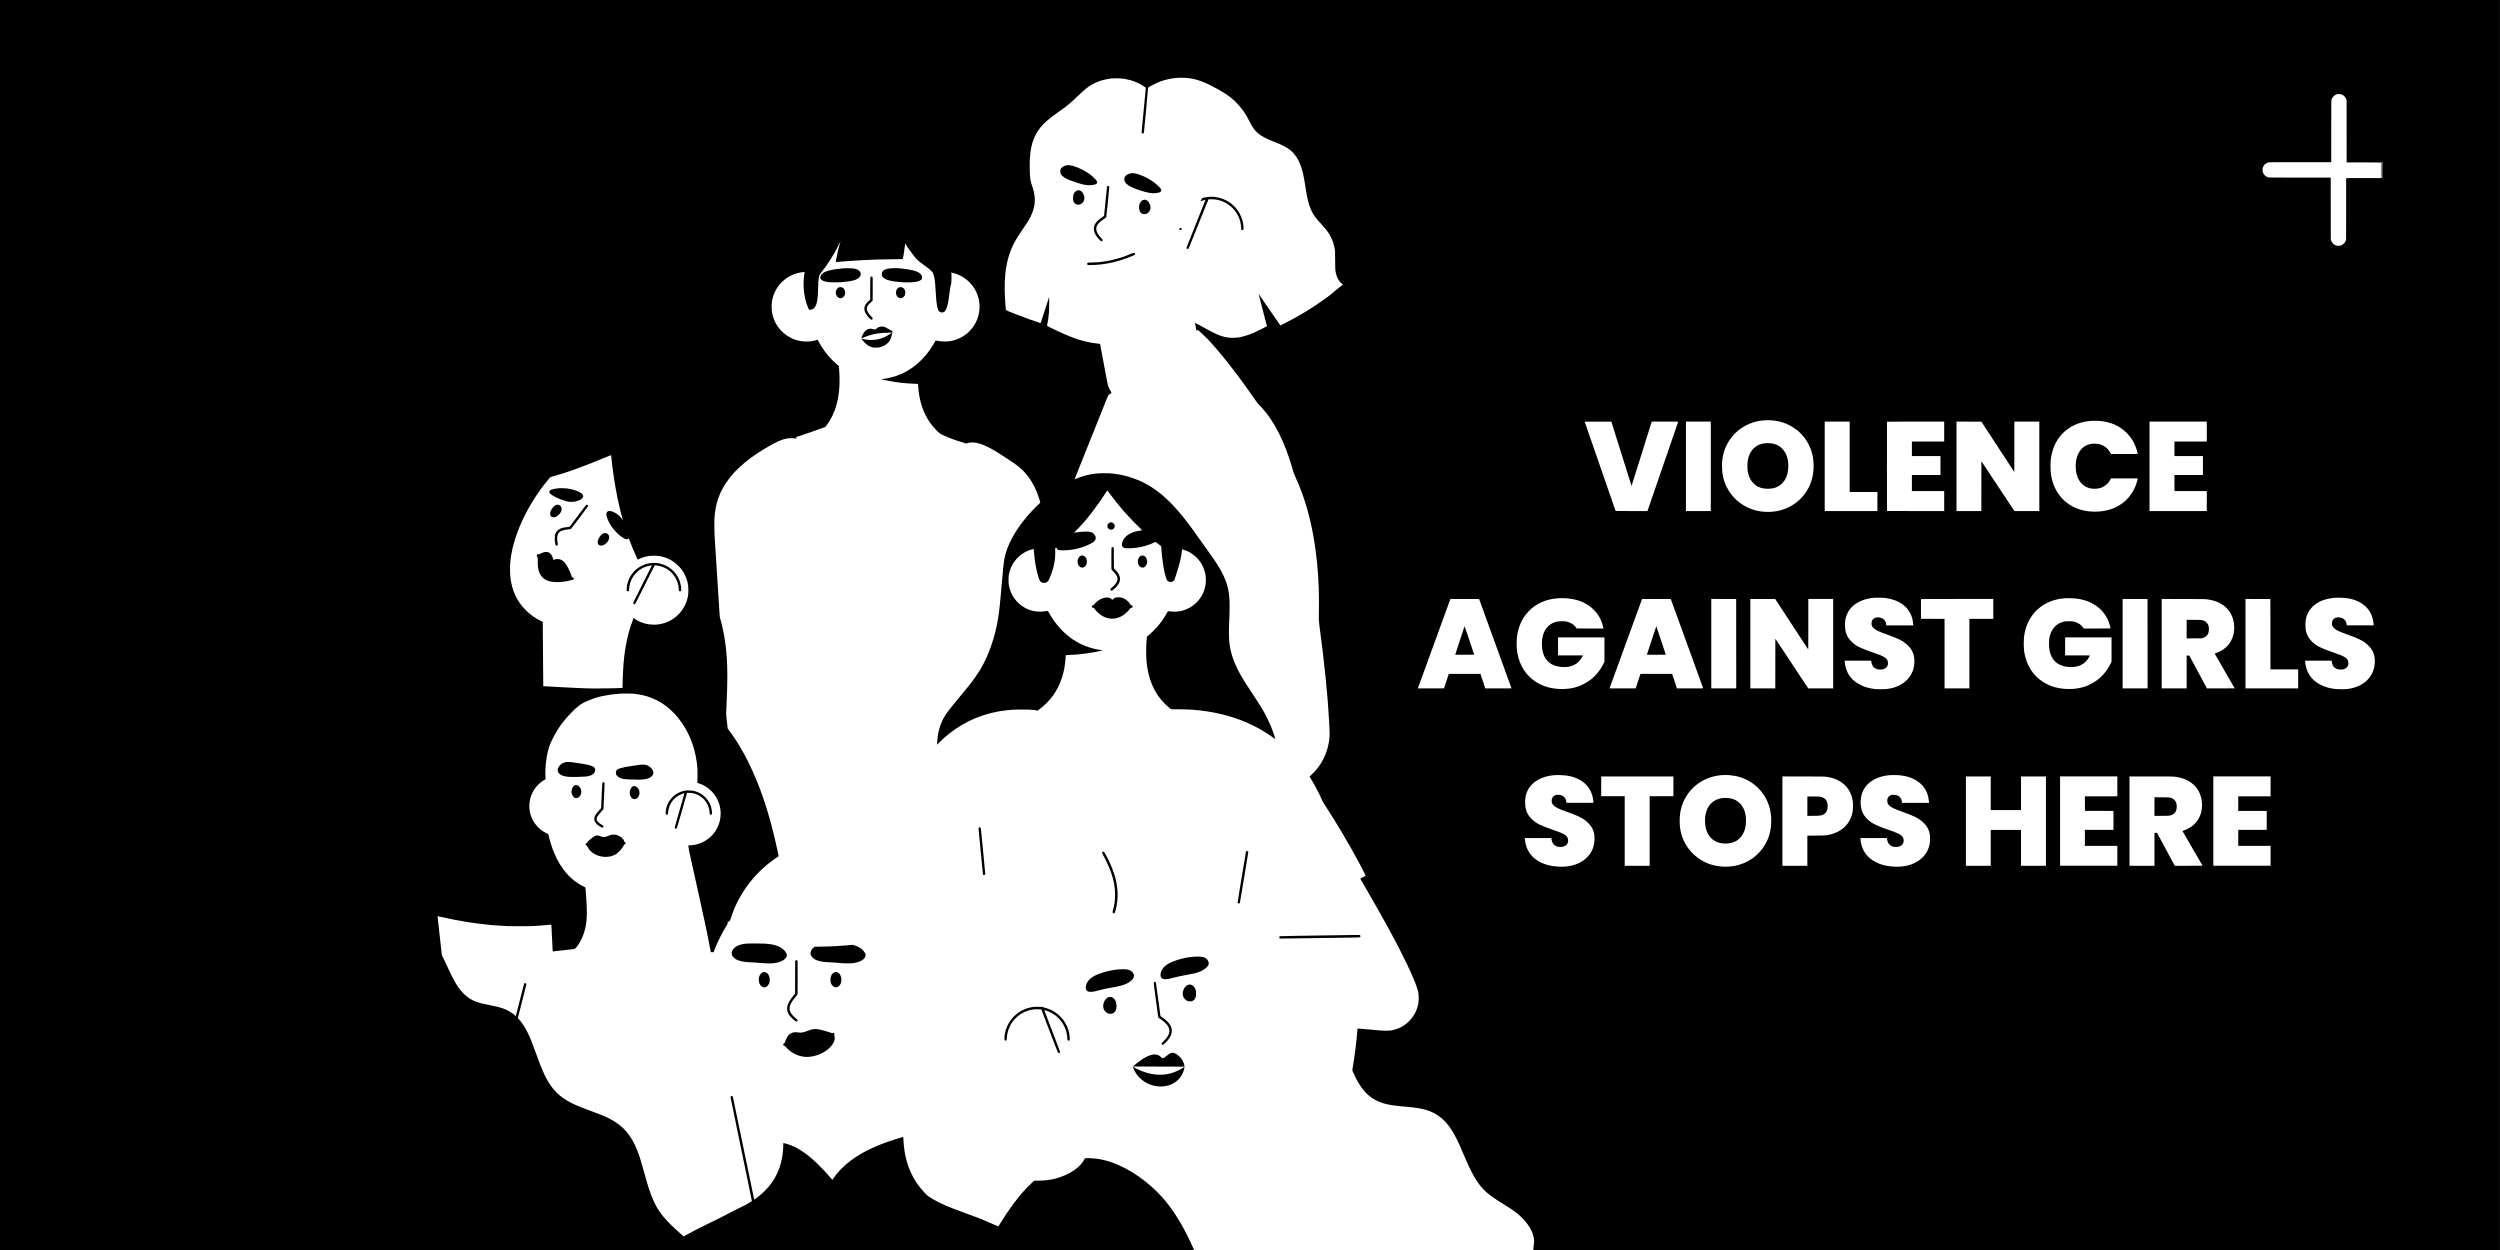 <?xml version="1.0" standalone="no"?>
<!DOCTYPE svg PUBLIC "-//W3C//DTD SVG 20010904//EN"
 "http://www.w3.org/TR/2001/REC-SVG-20010904/DTD/svg10.dtd">
<svg version="1.0" xmlns="http://www.w3.org/2000/svg"
 width="20736pt" height="10368pt" viewBox="0 0 20736 10368"
 preserveAspectRatio="xMidYMid meet">

<g transform="translate(0,10368) scale(0.1,-0.1)"
fill="#000000" stroke="none">
<path d="M0 51840 l0 -51840 49520 0 49519 0 -18 43 c-698 1612 -1492 2972
-2330 3992 -302 369 -751 837 -1121 1170 -1437 1294 -3056 2137 -4525 2355
-306 46 -748 71 -958 55 l-98 -7 -35 -70 c-157 -312 -479 -658 -856 -921 -426
-297 -1019 -561 -1578 -702 -452 -114 -911 -164 -1514 -165 l-229 0 -96 -87
c-144 -131 -436 -420 -585 -578 -704 -751 -1407 -1702 -2166 -2931 l-125 -201
-75 34 c-182 83 -646 284 -1014 438 -582 243 -724 298 -1511 583 -685 249
-823 300 -1100 407 -915 355 -1516 650 -2045 1006 -121 81 -168 121 -286 241
-1060 1077 -1653 2395 -1809 4018 -8 85 -20 278 -27 428 -7 149 -16 272 -21
272 -30 0 -717 -212 -1057 -327 -1571 -528 -2769 -1161 -3685 -1947 -164 -140
-533 -506 -659 -654 -133 -155 -276 -341 -379 -494 -51 -76 -94 -137 -97 -138
-3 0 -52 55 -110 123 -400 468 -773 867 -1134 1216 -948 915 -1795 1453 -2621
1665 -71 19 -147 37 -167 40 l-38 7 0 -133 c0 -501 -78 -1077 -210 -1568 -303
-1122 -967 -2075 -1975 -2832 -152 -114 -224 -163 -229 -157 -1 2 -397 1912
-880 4244 -482 2332 -882 4254 -887 4272 -6 18 -24 44 -42 59 -25 21 -38 25
-66 20 -43 -6 -91 -55 -91 -91 0 -14 277 -1363 615 -2998 339 -1634 740 -3570
891 -4300 151 -730 272 -1332 269 -1337 -8 -13 -349 -215 -510 -303 -166 -90
-494 -250 -690 -337 -77 -34 -273 -134 -435 -223 -462 -252 -879 -462 -2198
-1106 -706 -345 -1294 -651 -1692 -881 -69 -39 -128 -72 -131 -73 -8 -2 -340
292 -604 533 -586 536 -940 911 -1251 1322 -426 566 -733 1192 -1032 2108 -98
300 -190 616 -366 1256 -289 1052 -417 1462 -606 1934 -501 1255 -1153 2009
-2230 2580 -420 223 -773 368 -1855 765 -832 305 -1282 505 -1730 768 -862
505 -1448 1201 -1955 2322 -175 387 -315 745 -601 1538 -347 962 -514 1378
-720 1789 -227 453 -484 843 -742 1123 l-64 70 62 245 c35 135 129 504 209
820 80 316 211 832 291 1145 80 314 145 583 145 599 0 37 -58 96 -94 96 -44 0
-82 -26 -99 -67 -8 -21 -94 -353 -192 -738 -98 -385 -248 -978 -334 -1317
l-156 -617 -75 64 c-294 255 -658 461 -1040 590 -225 76 -616 174 -925 230
-199 36 -639 129 -790 166 -684 170 -1148 436 -1596 916 -390 417 -711 952
-1162 1938 -57 127 -153 336 -212 465 -119 260 -213 451 -285 580 -35 61 -50
100 -54 140 -50 456 -313 2830 -330 2985 -13 116 -22 212 -21 213 2 2 144 -28
317 -67 724 -163 1164 -249 2013 -396 493 -85 1396 -201 2060 -265 363 -34
977 -76 1260 -85 99 -4 194 -9 210 -11 55 -10 1487 -12 1745 -4 250 9 606 25
765 36 170 12 806 65 930 78 72 8 133 11 136 8 3 -4 20 -317 38 -697 17 -379
34 -724 36 -765 3 -41 10 -172 15 -290 16 -337 22 -465 25 -467 1 -2 292 31
646 72 354 41 748 86 874 100 185 21 244 32 300 54 67 26 74 32 148 127 206
263 379 560 511 877 326 784 412 1597 315 3007 -55 820 -77 1074 -89 1078 -33
11 -295 145 -385 197 -352 202 -646 428 -949 729 -763 759 -1335 1864 -1681
3248 -65 260 -65 258 -76 258 -22 0 -258 119 -361 183 -158 97 -285 196 -426
331 -481 466 -748 1070 -766 1738 -16 598 180 1171 561 1643 94 117 264 285
378 375 87 69 284 201 359 240 l47 25 -8 155 c-35 691 39 1496 198 2150 108
439 220 722 490 1233 340 643 623 1056 1088 1587 652 745 1179 1174 1649 1344
39 14 149 59 244 100 646 277 1364 432 2448 528 198 18 1022 18 1185 0 432
-47 780 -115 1135 -222 543 -165 1088 -442 1547 -787 990 -743 1800 -1916
2238 -3239 208 -629 342 -1323 385 -1994 18 -296 9 -950 -16 -1111 l-5 -36
128 -43 c407 -136 743 -342 1038 -636 713 -710 960 -1739 648 -2699 -191 -588
-595 -1099 -1129 -1427 -382 -235 -813 -365 -1271 -385 -119 -5 -153 -9 -153
-20 0 -20 58 -397 75 -483 14 -74 448 -2032 670 -3020 570 -2542 839 -3814
1050 -4965 37 -201 71 -363 78 -367 7 -4 59 -8 117 -8 l105 0 92 233 c267 679
680 1498 1018 2022 50 77 52 85 59 170 4 50 10 92 12 95 3 2 29 7 57 10 51 5
52 6 104 78 41 57 60 96 83 175 249 825 633 1630 1148 2402 606 909 1344 1690
2217 2348 162 122 523 371 599 414 16 9 9 49 -78 454 -581 2708 -1245 4816
-2119 6724 -134 293 -484 1001 -602 1220 -418 771 -890 1513 -1326 2085 l-88
115 -35 300 c-20 165 -50 440 -67 610 -35 350 -37 216 11 1260 77 1698 80
2747 10 3770 -79 1152 -274 2292 -544 3190 -24 78 -35 140 -40 215 -4 58 -9
134 -12 170 -2 36 -34 529 -69 1095 -36 567 -67 1059 -70 1095 -5 76 -7 105
-40 635 -14 220 -27 432 -30 470 -3 39 -35 534 -70 1100 -36 567 -67 1062 -70
1100 -6 83 -50 791 -65 1055 -18 306 -24 1059 -11 1305 26 484 80 868 177
1260 309 1248 1089 2395 2325 3420 364 302 644 509 1084 800 343 227 466 302
885 542 685 391 960 520 1317 619 235 64 341 79 588 78 214 0 246 -3 388 -39
l27 -7 0 75 0 74 98 28 c145 40 641 208 1127 380 486 172 512 182 685 242 69
25 208 74 309 111 l184 66 54 66 c69 83 224 306 307 441 670 1096 932 2527
786 4289 -11 129 -22 244 -25 255 -3 11 -29 38 -57 60 -104 79 -276 232 -427
380 -466 454 -886 1017 -1206 1618 -38 70 -71 127 -75 127 -4 0 -33 -9 -66
-20 -468 -162 -1103 -172 -1635 -26 -181 50 -300 96 -494 191 -911 447 -1517
1328 -1606 2335 -16 185 -6 516 20 685 47 293 130 560 255 820 287 595 761
1069 1348 1350 318 151 693 252 1042 279 66 5 68 5 63 -17 -10 -39 -36 -227
-51 -367 -103 -942 33 -1893 383 -2672 35 -78 47 -84 147 -75 310 29 489 272
573 782 41 245 55 461 71 1035 11 426 24 633 46 788 17 114 54 254 83 310 11
20 88 125 173 234 548 702 992 1407 1399 2222 87 175 159 316 159 313 0 -3
-11 -41 -24 -84 -122 -387 -260 -966 -336 -1408 -17 -99 -33 -193 -36 -209
l-6 -28 48 6 c196 25 1455 117 2004 146 1151 61 1633 76 2745 86 402 3 735 7
742 9 42 13 128 490 207 1145 14 119 26 187 31 175 72 -197 179 -358 610 -916
44 -57 114 -151 156 -209 145 -198 326 -360 728 -650 461 -332 670 -511 774
-664 60 -89 128 -319 161 -547 36 -240 54 -462 91 -1094 37 -630 62 -880 111
-1130 47 -235 93 -366 152 -429 131 -139 372 -140 500 -2 76 83 156 274 216
516 63 255 104 509 176 1086 29 237 48 353 74 451 60 225 78 381 80 673 0 140
-2 305 -7 367 l-7 111 87 -19 c357 -77 725 -241 1033 -459 329 -233 616 -544
822 -892 560 -947 526 -2142 -87 -3063 -189 -283 -456 -558 -735 -757 -306
-218 -691 -387 -1060 -466 -224 -48 -313 -57 -600 -57 -296 0 -357 6 -609 57
-92 18 -156 27 -158 21 -2 -5 -53 -97 -114 -204 -201 -352 -451 -713 -715
-1030 -152 -184 -561 -595 -729 -735 -550 -457 -1127 -779 -1775 -992 -318
-105 -648 -180 -950 -217 -74 -9 -160 -20 -190 -24 l-55 -7 130 -31 c72 -17
258 -57 415 -88 740 -146 1442 -227 2212 -257 l317 -12 5 -70 c3 -39 10 -138
16 -221 54 -790 242 -1540 546 -2186 263 -559 611 -1042 1059 -1470 203 -194
177 -179 577 -360 277 -125 502 -216 873 -351 132 -48 894 -288 914 -288 7 0
52 13 100 30 141 48 259 63 461 57 221 -7 395 -41 665 -131 479 -160 990 -433
1775 -950 96 -63 251 -164 344 -223 486 -311 793 -525 1032 -721 811 -664
1385 -1601 1741 -2841 l35 -123 -28 -28 c-16 -15 -115 -108 -219 -207 -284
-269 -635 -647 -926 -993 -956 -1141 -1592 -2339 -1798 -3385 -64 -327 -143
-1069 -251 -2365 -132 -1577 -202 -2197 -331 -2890 -17 -91 -36 -201 -44 -245
-38 -229 -172 -780 -280 -1145 -303 -1027 -700 -1936 -1186 -2717 -366 -587
-664 -981 -1499 -1984 -664 -796 -1082 -1323 -1269 -1599 -276 -407 -463 -835
-586 -1344 -82 -338 -115 -585 -150 -1110 l-4 -69 207 204 c293 289 506 478
812 720 1387 1099 2995 1748 4805 1939 446 47 598 54 1170 54 537 1 713 -5
1082 -38 135 -13 143 -15 179 -44 44 -36 32 -41 184 68 932 667 1592 1585
1941 2700 152 483 244 997 286 1591 l17 236 80 7 c45 3 122 6 171 6 107 0 500
24 745 45 385 34 952 112 1370 190 302 56 713 145 706 153 -2 2 -68 12 -147
22 -624 84 -1156 245 -1714 520 -220 108 -483 260 -638 369 -170 119 -196 138
-337 250 -650 517 -1198 1175 -1648 1981 -81 145 -58 136 -252 102 -480 -85
-976 -38 -1411 134 -497 195 -910 524 -1221 969 -219 315 -373 707 -434 1110
-26 169 -26 581 -1 745 47 301 133 566 273 840 82 161 127 231 257 402 337
440 834 771 1393 928 60 16 118 30 129 30 19 0 21 -12 38 -227 57 -756 180
-1464 359 -2063 103 -344 163 -434 337 -501 74 -29 213 -31 286 -5 72 27 146
77 189 130 59 71 215 436 321 748 141 415 220 779 260 1196 16 170 23 675 10
745 -7 33 -4 37 47 75 l53 39 7 -34 c21 -92 73 -148 174 -185 53 -19 85 -22
297 -26 780 -14 1529 149 2224 483 277 133 424 234 494 339 85 127 90 249 18
395 -124 251 -389 356 -854 336 -252 -10 -562 -41 -800 -80 -49 -8 -91 -13
-93 -11 -1 2 25 30 59 62 141 134 568 590 790 844 333 381 831 1024 1204 1555
170 241 543 793 647 958 l55 88 124 -168 c354 -481 934 -1210 1172 -1473 13
-14 79 -88 147 -165 428 -482 982 -1057 1348 -1397 57 -53 100 -98 95 -101 -4
-2 -35 -8 -68 -11 -92 -11 -347 -63 -475 -96 -476 -126 -833 -369 -1019 -695
-91 -158 -134 -371 -101 -490 31 -111 123 -175 280 -194 241 -31 767 1 1150
70 392 70 903 234 1238 397 121 60 115 59 175 11 28 -24 59 -50 68 -59 9 -8
88 -69 176 -135 l159 -120 22 -288 c82 -1034 206 -1797 383 -2347 46 -144 72
-192 128 -243 176 -159 470 -108 574 100 13 26 77 226 142 443 64 217 144 476
177 575 131 396 252 957 299 1387 l13 116 25 -8 c173 -53 261 -83 261 -89 0
-4 9 -7 20 -8 74 -6 431 -203 612 -339 569 -426 936 -1053 1035 -1765 20 -150
23 -499 4 -639 -67 -513 -247 -944 -559 -1340 -90 -114 -306 -332 -417 -420
-253 -201 -578 -369 -907 -469 -106 -32 -291 -68 -443 -86 -170 -21 -501 -16
-665 10 -58 9 -113 17 -123 18 -13 2 -35 -29 -85 -118 -226 -404 -507 -809
-797 -1150 -173 -203 -557 -584 -736 -729 l-147 -119 -5 -51 c-64 -551 -76
-1450 -26 -1981 17 -186 40 -374 60 -505 231 -1453 838 -2564 1844 -3376 66
-53 122 -99 125 -103 3 -3 268 -6 590 -6 931 -1 1555 -45 2390 -171 1571 -235
3016 -713 4303 -1420 425 -235 977 -590 1320 -851 31 -24 57 -40 57 -35 0 18
-88 305 -144 468 -147 431 -300 793 -541 1279 -322 650 -456 872 -1217 2020
-820 1238 -1161 1822 -1431 2456 -465 1088 -578 1881 -502 3534 8 176 19 433
26 570 14 328 15 1035 0 1250 -57 837 -207 1400 -566 2130 -246 500 -559 993
-1163 1830 -107 148 -380 530 -605 850 -659 932 -1046 1460 -1390 1895 -1056
1335 -2006 2211 -3045 2807 -959 550 -2108 895 -3211 964 -272 17 -836 7
-1076 -20 -618 -68 -1135 -204 -1703 -448 -46 -19 -85 -33 -87 -31 -3 2 104
274 236 604 609 1516 2438 6084 2488 6213 l56 144 135 100 c74 55 139 103 144
108 5 4 -13 42 -41 86 -91 141 -182 337 -250 538 -26 78 -101 460 -338 1740
-168 902 -308 1655 -311 1672 -7 38 9 34 -244 58 -462 43 -1089 180 -1615 353
-631 208 -1467 565 -2310 987 -259 129 -250 116 -206 318 60 277 102 570 132
927 6 74 13 396 15 715 3 517 2 576 -11 540 -8 -22 -159 -485 -335 -1030 -177
-544 -330 -1018 -341 -1052 -11 -35 -23 -63 -25 -63 -11 0 -712 237 -922 311
-708 252 -1947 740 -1957 773 -2 6 -16 151 -29 321 -170 2066 -36 3439 456
4679 179 451 451 936 857 1531 530 777 609 902 751 1188 188 376 301 730 351
1097 17 121 17 493 1 625 -31 244 -88 496 -162 710 -166 479 -200 639 -230
1070 -18 252 -24 1034 -11 1275 46 830 189 1441 470 2007 210 421 495 784 906
1152 266 238 542 450 1090 836 679 479 880 647 1606 1341 484 463 706 644
1029 837 477 285 1033 466 1643 534 212 23 676 24 882 0 487 -55 938 -179
1345 -369 201 -95 529 -290 627 -375 31 -27 32 -30 22 -68 -9 -38 -349 -3597
-349 -3659 0 -19 11 -39 35 -63 31 -31 40 -35 72 -30 59 10 83 42 94 128 29
221 340 3562 336 3609 -5 65 -16 55 175 171 148 90 485 261 653 331 804 336
1696 458 2565 352 452 -55 898 -185 1405 -409 413 -183 1332 -685 1690 -923
550 -366 1020 -829 1435 -1412 146 -205 278 -429 462 -783 281 -541 392 -709
620 -934 182 -181 431 -351 727 -498 212 -105 333 -158 701 -305 424 -170 558
-228 773 -335 515 -257 826 -522 1103 -940 301 -452 501 -1029 648 -1870 20
-110 65 -393 101 -629 159 -1036 273 -1484 504 -1970 165 -349 375 -631 833
-1124 127 -136 314 -350 403 -462 320 -400 547 -887 655 -1398 64 -306 65
-319 65 -1092 1 -488 5 -733 13 -795 54 -405 139 -660 302 -904 69 -103 196
-235 283 -295 l56 -39 -57 -40 c-71 -51 -351 -278 -577 -468 -413 -348 -495
-413 -711 -570 -1212 -879 -2308 -1546 -3610 -2197 l-241 -120 -898 1304
c-493 718 -899 1303 -901 1301 -2 -2 21 -97 51 -213 160 -622 626 -2421 631
-2435 6 -22 -4 -27 -421 -240 -617 -314 -997 -472 -1420 -592 -398 -114 -654
-151 -1020 -151 -254 0 -435 22 -670 80 -411 101 -792 272 -1548 693 -401 224
-742 407 -831 446 -47 21 -53 22 -50 7 2 -9 24 -132 48 -272 25 -140 50 -279
56 -308 l12 -52 41 30 c22 16 46 30 52 30 64 0 677 -578 1072 -1010 903 -988
1983 -2356 3089 -3910 215 -301 609 -864 719 -1025 69 -102 125 -168 260 -305
1167 -1191 2068 -2936 2759 -5349 42 -145 76 -268 76 -273 0 -6 49 -117 110
-248 410 -888 720 -1726 991 -2680 401 -1409 662 -2816 839 -4535 126 -1221
179 -2759 145 -4175 -13 -571 -14 -559 43 -980 404 -2977 703 -5924 811 -8015
48 -914 50 -1076 15 -1404 -101 -965 -490 -1876 -1117 -2610 -99 -115 -364
-385 -465 -472 l-62 -54 41 -65 c350 -549 738 -1287 1030 -1955 28 -65 97
-182 196 -332 954 -1453 2077 -3352 2903 -4908 165 -312 490 -949 490 -961 0
-5 -102 -60 -225 -123 -124 -63 -225 -118 -225 -123 0 -4 29 -56 63 -115 70
-117 318 -544 512 -878 521 -898 1302 -2280 1645 -2910 18 -33 99 -181 180
-330 154 -282 328 -606 422 -785 31 -58 76 -143 100 -190 43 -80 86 -163 270
-515 121 -230 537 -1063 655 -1310 223 -464 437 -937 558 -1230 381 -922 439
-1140 439 -1640 1 -358 -36 -575 -151 -900 -138 -391 -352 -725 -663 -1035
-414 -414 -913 -662 -1520 -757 -153 -23 -563 -23 -805 0 -93 9 -460 42 -815
72 -355 30 -750 64 -879 75 -128 12 -236 18 -239 15 -3 -2 -9 -58 -14 -122
-73 -994 -188 -1915 -410 -3275 l-11 -67 68 -158 c587 -1357 1245 -2093 2210
-2472 422 -166 901 -266 1610 -336 143 -14 283 -27 310 -30 28 -3 151 -14 275
-25 857 -74 1332 -156 1795 -311 673 -226 1193 -598 1669 -1193 249 -312 454
-643 701 -1131 200 -395 269 -550 657 -1465 902 -2129 1420 -2820 2748 -3665
102 -65 334 -210 515 -323 812 -503 1105 -717 1473 -1077 806 -786 1169 -1623
1017 -2340 -19 -92 -25 -149 -25 -247 l0 -128 40085 0 40085 0 0 51840 0
51840 -103680 0 -103680 0 0 -51840z m194185 44020 c195 -60 350 -211 423
-412 l27 -73 3 -2582 2 -2583 1440 0 c1007 0 1440 -3 1440 -11 0 -5 -4 -8 -8
-5 -5 3 -9 -1 -9 -8 0 -7 6 -13 13 -13 7 0 13 3 12 6 -2 23 5 29 35 26 17 -2
34 -4 37 -5 3 -1 9 -2 14 -1 5 1 4 -4 -2 -12 -7 -8 -8 -17 -4 -21 4 -4 2 -6
-4 -4 -7 1 -12 -1 -12 -7 0 -5 3 -9 7 -8 4 1 7 -14 7 -32 0 -18 -3 -33 -7 -32
-4 1 -7 -2 -7 -8 0 -5 5 -9 11 -7 6 2 6 -2 -1 -11 -10 -11 -9 -17 1 -26 8 -6
16 -9 19 -6 2 3 5 -2 5 -10 0 -13 -3 -13 -18 1 -17 16 -19 15 -28 -7 -9 -26
-5 -43 9 -34 5 3 7 13 4 23 -5 14 -4 14 4 2 7 -9 7 -19 2 -26 -6 -6 -6 -14 -2
-18 4 -4 7 -13 7 -19 1 -7 6 -11 11 -10 6 1 11 -5 11 -13 0 -12 -3 -12 -17 1
-15 13 -19 14 -29 1 -7 -9 -8 -17 -2 -20 5 -3 11 -3 14 1 2 5 3 3 1 -4 -1 -6
0 -14 4 -18 4 -4 7 -12 7 -18 1 -7 6 -11 11 -10 6 1 11 -5 11 -13 0 -12 -3
-12 -17 1 -15 13 -19 14 -29 1 -7 -9 -8 -17 -2 -20 5 -3 11 -3 14 1 2 5 3 3 1
-4 -1 -6 0 -14 4 -18 10 -10 10 -54 -1 -52 -13 3 -28 -41 -17 -48 9 -5 14 6
12 26 -1 3 5 6 13 6 11 0 11 -4 -1 -23 -11 -15 -12 -24 -4 -29 8 -5 8 -11 1
-19 -6 -7 -7 -16 -3 -20 4 -4 7 -13 7 -19 1 -7 6 -11 11 -10 6 1 11 -5 11 -13
0 -12 -3 -12 -17 1 -15 13 -19 14 -29 1 -7 -9 -8 -17 -2 -20 5 -3 11 -3 14 1
2 5 3 3 1 -4 -1 -6 0 -14 4 -18 10 -10 10 -54 -1 -52 -13 3 -28 -41 -17 -48 9
-5 14 6 12 26 -1 3 5 6 13 6 11 0 11 -4 -1 -23 -11 -15 -12 -24 -4 -29 8 -5 8
-11 1 -19 -6 -7 -7 -16 -3 -20 4 -4 7 -13 7 -19 1 -7 6 -11 11 -10 6 1 11 -5
11 -13 0 -12 -3 -12 -17 1 -15 13 -19 14 -29 1 -7 -9 -8 -17 -2 -20 5 -3 11
-3 14 1 2 5 3 3 1 -4 -1 -6 0 -14 4 -18 10 -10 10 -54 -1 -52 -13 3 -28 -41
-17 -48 9 -5 14 6 12 26 -1 3 5 6 13 6 11 0 11 -4 -1 -23 -11 -15 -12 -24 -4
-29 8 -5 8 -11 1 -19 -6 -7 -7 -16 -3 -20 4 -4 7 -13 7 -19 1 -7 6 -11 11 -10
6 1 11 -5 11 -13 0 -12 -3 -12 -17 1 -15 13 -19 14 -29 1 -7 -9 -8 -17 -2 -20
5 -3 11 -3 14 1 2 5 3 3 1 -4 -1 -6 0 -14 4 -18 10 -10 10 -54 -1 -52 -13 3
-28 -41 -17 -48 9 -5 14 6 12 26 -1 3 5 6 13 6 11 0 11 -4 -1 -23 -11 -15 -12
-24 -4 -29 8 -5 8 -11 1 -19 -6 -7 -9 -15 -7 -17 7 -7 -72 -7 -1586 -8 l-1408
-1 -2 -2552 -3 -2553 -22 -65 c-33 -95 -89 -186 -163 -260 -75 -75 -147 -120
-252 -158 -64 -23 -88 -26 -198 -26 -110 0 -134 3 -198 26 -105 38 -177 83
-252 158 -74 74 -130 165 -163 260 l-22 65 -3 2573 -2 2572 -2543 0 c-1752 0
-2562 3 -2603 11 -32 5 -101 30 -151 55 -157 75 -274 210 -334 384 -31 90 -32
285 -2 377 70 213 245 379 459 433 76 20 116 20 2645 20 l2569 0 2 2568 c3
2474 4 2569 22 2622 40 120 79 183 166 271 111 111 183 149 365 193 44 11 203
-3 270 -24z m3458 -5683 c-4 -7 -8 -15 -8 -19 0 -3 -3 -9 -7 -13 -5 -6 -4 19
2 35 1 3 2 9 1 13 -1 5 3 6 9 2 6 -3 7 -12 3 -18z m-8 -56 c3 -5 2 -12 -3 -15
-5 -3 -9 1 -9 9 0 17 3 19 12 6z m0 -40 c3 -5 2 -12 -3 -15 -5 -3 -9 1 -9 9 0
17 3 19 12 6z m-8 -386 c0 -8 -4 -12 -9 -9 -5 3 -6 10 -3 15 9 13 12 11 12 -6z
m0 -240 c0 -8 -4 -12 -9 -9 -5 3 -6 10 -3 15 9 13 12 11 12 -6z m0 -240 c0 -8
-4 -12 -9 -9 -5 3 -6 10 -3 15 9 13 12 11 12 -6z m0 -240 c0 -8 -4 -12 -9 -9
-5 3 -6 10 -3 15 9 13 12 11 12 -6z m-50742 -20155 c762 -55 1343 -251 1957
-662 598 -399 1078 -1017 1350 -1738 256 -681 308 -1553 138 -2315 -295 -1317
-1280 -2358 -2587 -2734 -777 -223 -1686 -198 -2431 69 -933 333 -1666 981
-2097 1855 -264 535 -385 1079 -385 1735 0 394 33 668 120 1020 180 719 606
1401 1175 1881 478 402 1064 685 1680 813 328 67 767 98 1080 76z m27210 -50
c726 -52 1344 -261 1867 -631 596 -423 1011 -989 1242 -1698 56 -170 116 -403
107 -414 -4 -4 -503 -6 -1110 -5 l-1103 3 -55 100 c-198 358 -509 607 -880
705 -228 60 -565 68 -788 19 -377 -84 -674 -290 -892 -621 -163 -247 -268
-564 -302 -912 -23 -232 -12 -560 25 -786 118 -706 544 -1212 1136 -1349 275
-64 641 -51 887 30 354 117 644 364 816 693 l50 96 1113 0 c1056 0 1113 -1
1108 -17 -3 -10 -21 -83 -42 -163 -167 -659 -492 -1215 -974 -1666 -257 -240
-614 -470 -950 -612 -719 -303 -1661 -384 -2480 -211 -1170 247 -2063 985
-2502 2069 -141 347 -227 699 -275 1122 -24 216 -24 771 0 986 83 731 317
1362 700 1882 535 727 1350 1200 2318 1345 274 41 687 56 984 35z m-39736
-2315 c389 -1237 765 -2436 837 -2662 71 -227 131 -413 135 -413 3 0 364 1149
802 2553 439 1403 813 2603 832 2665 l36 112 1099 0 c605 0 1100 -2 1100 -3 0
-3 -655 -1905 -2328 -6759 l-226 -658 -1318 0 c-875 0 -1319 3 -1323 10 -6 9
-2551 7353 -2562 7393 -5 16 50 17 1102 15 l1108 -3 706 -2250z m7541 -1455
l0 -3710 -1030 0 -1030 0 0 3710 0 3710 1030 0 1030 0 0 -3710z m11520 790 l0
-2920 1150 0 1150 0 0 -790 0 -790 -2185 0 -2185 0 0 3710 0 3710 1035 0 1035
0 0 -2920z m7840 2095 l0 -825 -1340 0 -1340 0 0 -605 0 -605 1185 0 1185 0 0
-785 0 -785 -1185 0 -1185 0 0 -665 0 -665 1340 0 1340 0 0 -830 0 -830 -2372
2 -2373 3 -3 3695 c-1 2032 0 3701 3 3708 3 9 488 12 2375 12 l2370 0 0 -825z
m3438 280 c194 -297 808 -1237 1365 -2088 l1012 -1549 3 2091 2 2091 1035 0
1035 0 0 -3710 0 -3710 -1032 0 -1033 0 -1002 1513 c-551 831 -1167 1762
-1370 2068 l-368 557 -3 -2069 -2 -2069 -1030 0 -1030 0 0 3710 0 3710 1032
-2 1032 -3 354 -540z m18342 -280 l0 -825 -1340 0 -1340 0 0 -605 0 -605 1180
0 1180 0 0 -785 0 -785 -1180 0 -1180 0 0 -665 0 -665 1340 0 1340 0 0 -830 0
-830 -2375 0 -2375 0 0 3710 0 3710 2375 0 2375 0 0 -825z m-132346 -2022
c119 -1175 307 -2435 517 -3463 126 -616 360 -1576 466 -1909 3 -9 -20 25 -50
76 -110 184 -238 323 -425 463 -227 168 -520 285 -674 267 -58 -7 -139 -41
-167 -70 -30 -33 -60 -107 -67 -168 -26 -227 194 -733 500 -1147 251 -339 610
-676 918 -861 217 -130 341 -142 407 -38 l25 38 28 -78 c164 -450 456 -1146
656 -1566 l71 -148 90 46 c296 148 644 244 1002 276 178 16 504 6 674 -20 594
-90 1139 -361 1569 -780 253 -247 431 -493 581 -805 188 -387 272 -740 282
-1181 6 -256 -8 -424 -52 -639 -167 -823 -694 -1537 -1431 -1939 -343 -186
-692 -295 -1084 -337 -255 -28 -649 -6 -897 49 -378 85 -753 248 -1035 452
-37 27 -70 49 -73 49 -3 0 -5 -25 -5 -56 0 -45 -12 -87 -56 -203 -392 -1016
-628 -2146 -749 -3576 -21 -258 -44 -630 -50 -850 -4 -104 -8 -203 -10 -220
-3 -16 -7 -226 -11 -465 -4 -239 -7 -436 -8 -437 -6 -8 -101 -12 -376 -18
-173 -4 -323 -9 -334 -11 -38 -7 -1001 -19 -1531 -19 -469 0 -926 11 -1225 30
-41 3 -138 7 -215 10 -77 3 -184 8 -237 10 -54 3 -142 7 -195 10 -54 2 -147 7
-208 10 -60 3 -195 10 -300 15 -104 6 -368 19 -585 30 -543 27 -766 39 -825
45 -27 2 -161 10 -297 16 l-248 12 -1 331 c0 182 -2 369 -4 416 -2 47 -6 483
-9 970 -13 1865 -18 2558 -21 2655 -2 55 -3 294 -4 531 l-1 431 -172 86 c-484
240 -863 511 -1228 877 -762 762 -1172 1652 -1296 2814 -21 199 -30 738 -15
966 73 1129 403 2331 996 3625 569 1241 1362 2490 2220 3495 120 141 130 150
179 164 28 7 150 41 271 75 1063 293 2467 805 4295 1565 217 90 400 165 406
165 7 1 14 -26 18 -66z m105626 -11777 c764 -93 1337 -342 1755 -763 371 -373
584 -880 617 -1465 l3 -48 -1121 0 -1121 0 -6 68 c-14 172 -68 295 -176 403
-86 87 -190 143 -321 175 -102 25 -282 25 -365 0 -230 -69 -355 -242 -355
-491 0 -153 50 -264 167 -376 189 -179 416 -288 1128 -543 640 -228 1034 -398
1295 -560 113 -69 289 -205 388 -300 426 -406 599 -834 579 -1431 -12 -352
-78 -624 -222 -920 -322 -662 -1005 -1129 -1865 -1275 -233 -39 -326 -45 -710
-45 -332 1 -394 3 -545 23 -448 60 -783 158 -1124 328 -668 332 -1077 826
-1242 1499 -29 118 -62 329 -72 453 l-5 62 1104 0 1104 0 0 -37 c0 -65 47
-248 83 -325 67 -143 154 -231 292 -298 122 -59 195 -74 370 -74 174 -1 235
12 362 74 88 44 162 107 208 179 67 107 91 260 61 394 -70 312 -294 450 -1261
777 -592 200 -1101 413 -1335 557 -254 157 -514 407 -684 656 -121 178 -206
406 -251 677 -23 131 -31 493 -16 646 66 642 375 1157 911 1515 118 79 397
220 540 272 293 108 588 171 970 207 150 14 703 5 860 -14z m38225 -5 c631
-76 1130 -269 1535 -591 160 -128 342 -327 448 -490 203 -313 330 -723 354
-1142 l3 -48 -1121 0 -1121 0 -7 72 c-16 174 -67 291 -175 399 -86 87 -190
143 -321 175 -102 25 -282 25 -365 0 -242 -72 -364 -254 -353 -523 4 -96 7
-109 46 -185 75 -153 254 -297 518 -419 130 -60 436 -179 704 -274 508 -180
789 -294 1080 -440 204 -102 266 -140 417 -252 271 -202 508 -477 628 -728
119 -250 174 -550 162 -884 -13 -351 -79 -625 -222 -916 -212 -433 -570 -781
-1040 -1010 -314 -153 -605 -239 -985 -291 -193 -26 -705 -31 -941 -9 -521 48
-909 153 -1302 352 -398 202 -703 464 -920 793 -211 320 -330 690 -371 1153
l-5 57 1105 0 1104 0 0 -37 c0 -65 47 -248 83 -325 67 -143 154 -231 292 -298
122 -59 195 -74 370 -74 127 -1 162 3 230 22 151 44 274 127 340 232 67 106
91 259 61 393 -69 311 -292 448 -1248 773 -526 178 -877 318 -1180 470 -203
102 -368 217 -526 368 -298 286 -464 555 -543 887 -39 164 -51 265 -56 480 -8
323 18 535 98 786 277 870 1110 1430 2289 1538 216 20 715 13 935 -14z
m-64675 -21 c483 -30 935 -128 1320 -287 250 -103 563 -288 775 -458 124 -99
348 -322 438 -435 298 -374 472 -757 592 -1307 l5 -23 -1112 0 -1113 1 -35 56
c-49 79 -181 216 -275 286 -97 73 -288 167 -408 201 -177 51 -255 60 -507 61
-202 0 -251 -4 -353 -23 -444 -84 -767 -300 -1011 -675 -196 -300 -296 -693
-296 -1167 0 -1092 489 -1751 1415 -1904 224 -38 580 -45 755 -16 542 89 923
362 1184 849 l54 101 -1034 0 -1034 0 0 745 0 745 1925 0 1925 0 0 -1005 0
-1005 -59 -127 c-162 -350 -390 -686 -673 -991 -380 -412 -955 -777 -1508
-959 -366 -121 -715 -179 -1140 -190 -479 -12 -917 38 -1315 148 -968 269
-1733 886 -2170 1749 -229 453 -355 906 -406 1460 -16 175 -16 647 0 820 97
1047 516 1895 1238 2511 719 613 1709 907 2823 839z m42250 -15 c308 -33 504
-71 765 -146 743 -215 1372 -668 1753 -1264 180 -282 322 -627 393 -957 11
-51 22 -101 25 -110 5 -17 -52 -18 -1108 -18 l-1113 0 -33 55 c-45 75 -179
214 -275 286 -100 74 -294 171 -410 203 -179 52 -255 60 -512 60 -266 1 -369
-13 -565 -76 -384 -123 -693 -395 -879 -773 -143 -290 -198 -534 -208 -920
-12 -481 53 -834 213 -1160 150 -305 371 -527 669 -674 250 -124 524 -185 875
-198 432 -15 776 72 1080 272 114 75 321 287 409 419 61 92 151 253 151 271 0
3 -463 5 -1030 5 l-1030 0 0 745 0 745 1925 0 1925 0 0 -1008 0 -1008 -99
-200 c-275 -550 -667 -1017 -1138 -1355 -247 -178 -646 -390 -908 -484 -420
-151 -873 -225 -1375 -225 -980 1 -1796 269 -2475 815 -600 482 -1034 1215
-1201 2030 -65 314 -88 561 -88 925 0 370 24 622 89 933 158 751 537 1427
1070 1910 576 520 1331 837 2160 906 72 6 148 13 170 15 92 9 639 -4 775 -19z
m-48988 -1285 c1581 -4352 2231 -6144 2235 -6161 5 -19 -19 -19 -1084 -19
l-1089 0 -200 605 -199 605 -1313 -2 -1313 -3 -198 -600 -197 -600 -1087 -3
-1086 -2 13 37 c15 42 2342 6431 2648 7271 l41 112 1190 -2 1190 -3 449 -1235z
m15608 800 c86 -239 690 -1900 1340 -3690 650 -1790 1185 -3263 1187 -3272 5
-17 -51 -18 -1084 -18 l-1089 0 -200 603 -200 602 -1314 0 -1314 0 -197 -600
-197 -600 -1087 -3 c-1033 -2 -1087 -1 -1080 15 4 10 289 794 635 1743 345
949 946 2598 1335 3665 389 1067 712 1952 717 1968 l10 27 1190 -2 1190 -3
158 -435z m5268 -3272 l2 -3708 -1035 0 -1035 0 0 3710 0 3710 1033 -2 1032
-3 3 -3707z m4593 1632 c746 -1141 1364 -2084 1372 -2095 15 -18 16 172 17
2078 l0 2097 1030 0 1030 0 0 -3710 0 -3710 -1032 0 -1033 0 -200 303 c-110
166 -725 1094 -1365 2061 l-1165 1760 -3 -2062 -2 -2062 -1035 0 -1035 0 0
3710 0 3710 1033 -2 1032 -3 1356 -2075z m16729 1255 l0 -825 -990 0 -990 0 0
-2885 0 -2885 -1030 0 -1030 0 0 2885 0 2885 -977 2 -978 3 -3 810 c-1 446 0
816 3 823 3 9 613 12 3000 12 l2995 0 0 -825z m12798 -2887 l2 -3708 -1035 0
-1035 0 0 3710 0 3710 1033 -2 1032 -3 3 -3707z m4902 3684 c692 -90 1137
-272 1560 -638 508 -440 781 -1169 719 -1921 -75 -914 -627 -1609 -1514 -1906
-55 -19 -99 -37 -99 -41 1 -4 374 -652 829 -1439 456 -788 830 -1435 832
-1439 2 -5 -515 -8 -1149 -8 l-1153 1 -735 1364 -735 1365 -107 0 -108 0 0
-1365 0 -1365 -1035 0 -1035 0 0 3710 0 3711 1783 -4 c1753 -3 1785 -4 1947
-25z m5288 -2894 l2 -2918 1150 0 1150 0 0 -790 0 -790 -2185 0 -2185 0 0
3710 0 3710 1033 -2 1032 -3 3 -2917z m-58523 -11708 c483 -51 921 -185 1263
-386 538 -317 879 -762 1028 -1340 35 -139 71 -361 76 -479 l3 -70 -1120 0
-1120 0 -7 74 c-21 210 -98 354 -247 464 -113 84 -270 128 -450 128 -117 0
-179 -15 -275 -63 -223 -112 -312 -426 -193 -678 56 -120 233 -266 451 -373
193 -94 407 -178 936 -365 486 -172 928 -368 1163 -516 207 -130 435 -332 584
-516 257 -319 373 -669 373 -1126 0 -794 -351 -1442 -1015 -1872 -527 -342
-1199 -495 -1990 -453 -572 30 -1020 137 -1450 346 -664 323 -1097 844 -1255
1510 -34 143 -48 229 -64 393 l-12 122 1101 0 1101 0 12 -89 c23 -170 87 -329
174 -433 48 -57 166 -138 245 -168 168 -63 407 -69 578 -14 81 26 184 84 240
135 207 190 188 581 -39 773 -166 141 -429 257 -1116 491 -451 154 -873 321
-1101 435 -264 133 -453 273 -659 486 -348 362 -490 713 -507 1260 -19 628
140 1096 516 1519 393 441 1055 738 1809 810 238 23 248 23 522 19 163 -2 323
-11 445 -24z m13665 15 c638 -55 1164 -221 1685 -533 632 -379 1122 -931 1438
-1622 165 -362 273 -778 318 -1235 18 -178 15 -647 -5 -837 -59 -563 -214
-1050 -482 -1514 -542 -939 -1456 -1581 -2543 -1784 -753 -141 -1606 -55
-2271 227 -830 353 -1483 961 -1885 1754 -268 529 -396 1092 -397 1749 0 497
63 898 207 1318 419 1221 1441 2118 2736 2401 377 82 812 110 1199 76z m14125
-9 c375 -46 648 -107 900 -203 648 -247 1114 -679 1339 -1241 95 -236 146
-464 172 -764 l6 -78 -1120 0 -1120 0 -6 23 c-3 12 -6 36 -6 54 0 54 -29 173
-57 235 -75 169 -225 287 -428 338 -104 26 -294 28 -375 4 -121 -36 -232 -118
-287 -212 -86 -147 -93 -359 -16 -512 60 -122 218 -255 431 -363 135 -69 487
-210 792 -317 785 -275 1255 -497 1545 -728 168 -135 369 -351 471 -507 114
-175 193 -378 236 -603 20 -103 23 -149 23 -382 0 -212 -4 -287 -18 -375 -79
-470 -271 -850 -592 -1171 -544 -544 -1313 -808 -2270 -780 -635 19 -1128 131
-1587 361 -762 382 -1189 982 -1293 1816 -8 68 -15 140 -15 161 l0 38 1099 0
1098 0 16 -105 c32 -203 88 -326 202 -441 119 -120 251 -178 445 -192 366 -29
645 123 715 389 19 71 19 210 0 284 -20 77 -68 166 -123 226 -126 141 -452
294 -1067 502 -802 272 -1243 464 -1519 662 -221 158 -422 362 -565 573 -216
320 -314 792 -270 1297 49 571 293 1042 724 1403 399 335 1001 559 1640 612
72 5 150 12 175 14 104 9 582 -4 705 -18z m-18785 -916 l0 -820 -985 0 -985 0
0 -2885 0 -2885 -1035 0 -1035 0 0 2885 0 2885 -975 0 -975 0 0 820 0 820
2995 0 2995 0 0 -820z m12635 797 c397 -53 690 -136 973 -274 485 -238 831
-577 1047 -1025 129 -269 202 -541 236 -882 16 -167 6 -514 -20 -676 -60 -375
-207 -738 -409 -1015 -364 -498 -966 -849 -1647 -959 -293 -48 -302 -49 -1017
-53 l-688 -5 0 -1249 0 -1249 -1035 0 -1035 0 0 3705 0 3706 1733 -4 c1577 -2
1744 -4 1862 -20z m13685 -1372 l0 -1395 1255 0 1255 0 0 1395 0 1395 1035 0
1035 0 0 -3705 0 -3705 -1035 0 -1035 0 0 1485 0 1485 -1255 0 -1255 0 0
-1485 0 -1485 -1030 0 -1030 0 0 3705 0 3705 1030 0 1030 0 0 -1395z m10500
570 l0 -825 -1345 0 -1345 0 2 -602 3 -603 1183 -3 1182 -2 0 -785 0 -785
-1185 0 -1185 0 0 -665 0 -665 1345 0 1345 0 0 -825 0 -825 -2375 0 -2375 0 0
3705 0 3705 2375 0 2375 0 0 -825z m4681 810 c407 -38 762 -131 1064 -280 269
-132 451 -260 641 -449 176 -177 284 -327 397 -552 277 -553 322 -1271 117
-1859 -121 -347 -339 -666 -615 -901 -212 -180 -511 -343 -802 -439 -77 -25
-82 -28 -72 -47 8 -15 1632 -2821 1656 -2860 2 -5 -515 -8 -1149 -8 l-1154 0
-734 1365 -735 1364 -107 1 -108 0 0 -1365 0 -1365 -1035 0 -1035 0 0 3705 0
3705 1753 0 c1491 0 1778 -2 1918 -15z m8029 -810 l0 -825 -1340 0 -1340 0 0
-605 0 -605 1180 0 1180 0 0 -785 0 -785 -1180 0 -1180 0 0 -665 0 -665 1340
0 1340 0 0 -825 0 -825 -2375 0 -2375 0 0 3705 0 3705 2375 0 2375 0 0 -825z"/>
<path d="M197542 90180 c3 -21 -1 -25 -23 -24 -16 1 -26 -4 -26 -13 0 -9 4
-10 11 -3 19 19 29 10 11 -10 -10 -11 -21 -18 -25 -15 -4 2 -7 -2 -7 -10 0 -8
4 -12 8 -10 10 7 30 -20 21 -29 -4 -4 -7 -13 -7 -19 0 -7 -9 -11 -20 -9 -19 2
-19 2 -2 -8 9 -6 15 -15 12 -19 -2 -5 2 -14 10 -21 12 -10 13 -16 4 -27 -10
-11 -15 -11 -33 4 -12 10 -6 2 12 -18 29 -31 31 -37 18 -48 -9 -7 -14 -18 -13
-24 1 -7 -4 -11 -11 -9 -9 2 -11 -2 -5 -10 4 -7 8 -16 9 -20 1 -5 3 -10 4 -13
1 -3 3 -13 4 -22 1 -10 6 -25 11 -33 14 -22 13 -33 -4 -53 -9 -10 -11 -17 -6
-15 6 2 10 -1 10 -7 0 -5 -4 -8 -10 -7 -5 2 -7 0 -3 -4 4 -4 3 -13 -4 -21 -7
-9 -8 -13 -1 -11 6 2 12 -1 13 -7 1 -5 6 -15 11 -22 7 -7 7 -13 0 -17 -5 -3
-12 0 -15 6 -2 7 -4 3 -2 -9 1 -11 6 -27 12 -35 12 -16 12 -28 -1 -48 -5 -8
-10 -22 -10 -30 0 -8 -4 -21 -8 -28 -5 -7 -4 -11 1 -10 6 2 10 -1 10 -7 0 -5
-5 -9 -11 -7 -6 2 -4 -5 6 -16 15 -16 15 -21 4 -30 -8 -7 -18 -8 -23 -4 -5 4
0 -3 10 -15 11 -13 15 -23 11 -23 -4 0 -1 -8 8 -17 18 -21 19 -33 4 -52 -7 -8
-12 -21 -12 -30 0 -9 -4 -22 -8 -29 -5 -7 -5 -11 0 -10 4 2 8 -1 8 -7 0 -5 -4
-9 -10 -7 -5 2 -2 -5 8 -16 15 -16 15 -21 4 -30 -8 -7 -18 -8 -23 -4 -5 4 0
-3 10 -15 11 -13 15 -23 11 -23 -4 0 -1 -8 8 -17 23 -26 23 -28 7 -48 -8 -10
-15 -25 -15 -34 0 -9 -4 -22 -8 -29 -5 -7 -5 -11 0 -10 4 2 8 -1 8 -7 0 -5 -4
-9 -10 -7 -5 2 -2 -5 8 -15 11 -13 29 -19 52 -18 47 1 61 16 36 39 -20 18 -19
37 3 65 17 21 15 39 -5 57 -19 17 -19 18 2 40 14 15 17 24 9 29 -8 5 -8 11 -1
19 8 9 6 18 -8 30 -20 18 -19 37 3 65 17 21 15 39 -5 57 -19 17 -19 18 2 40
14 15 17 24 9 29 -8 5 -8 11 -1 19 8 9 6 18 -8 30 -20 18 -19 37 3 65 17 21
15 39 -5 57 -19 17 -19 18 2 40 14 15 17 24 9 29 -8 5 -8 11 -1 19 8 9 6 18
-8 30 -20 18 -19 39 5 66 17 21 16 32 -7 56 -19 20 -19 21 1 39 l20 18 -20 22
-20 22 20 18 c20 18 20 19 1 39 -15 17 -17 26 -8 46 15 37 16 49 6 56 -6 3 -5
12 3 21 18 22 18 40 2 54 -13 10 -12 14 1 29 11 12 13 20 6 25 -6 3 -11 2 -11
-2 0 -5 -7 -18 -16 -29 -8 -10 -13 -13 -9 -7 3 7 1 21 -5 30 -9 16 -10 15 -8
-7z m31 -46 c-1 -5 4 -15 10 -22 8 -10 7 -12 -2 -10 -16 4 -24 -29 -10 -38 6
-3 5 -11 -2 -20 -6 -8 -9 -14 -5 -14 3 0 1 -11 -4 -24 -6 -18 -5 -28 5 -36 15
-13 14 -32 -3 -53 -10 -11 -9 -17 2 -26 17 -14 15 -33 -3 -55 -12 -14 -11 -19
5 -31 10 -8 15 -15 10 -15 -5 0 -3 -7 4 -16 8 -8 9 -14 4 -12 -5 2 -11 -1 -13
-7 -2 -5 -7 -20 -12 -32 -5 -14 -4 -25 5 -32 16 -13 15 -76 -2 -93 -9 -9 -8
-16 5 -30 9 -10 13 -18 8 -18 -4 0 -2 -7 5 -16 8 -8 9 -14 3 -12 -6 2 -11 1
-11 -2 0 -3 -5 -17 -11 -31 -7 -19 -6 -30 2 -38 16 -16 16 -79 0 -93 -11 -9
-11 -14 3 -29 10 -11 14 -19 9 -19 -4 0 -2 -7 5 -16 8 -8 9 -14 4 -12 -5 2
-11 -1 -13 -7 -2 -5 -7 -20 -11 -31 -5 -13 -4 -26 3 -33 16 -16 16 -79 0 -93
-11 -9 -11 -14 3 -29 10 -11 14 -19 9 -19 -4 0 -2 -7 5 -16 8 -8 9 -14 4 -12
-5 2 -10 1 -11 -2 -1 -3 -6 -17 -12 -31 -7 -19 -6 -30 2 -38 24 -24 15 -37
-22 -35 -47 2 -45 2 -32 18 7 8 8 17 3 20 -11 7 -9 46 3 66 15 23 14 38 -1 51
-15 12 -9 33 7 23 5 -3 6 -11 2 -17 -4 -7 0 -6 10 2 18 14 23 26 8 16 -5 -3
-13 0 -17 6 -5 8 -1 10 13 7 15 -4 20 -1 19 16 -1 11 -4 26 -8 31 -3 6 -4 18
-3 28 2 9 -1 14 -7 11 -5 -3 -4 3 4 15 11 18 10 23 -6 38 -10 10 -16 13 -12 6
3 -6 2 -15 -4 -18 -7 -4 -7 -11 -2 -18 5 -7 8 -29 7 -49 -1 -20 2 -35 6 -32 4
2 11 -1 15 -7 5 -9 0 -10 -14 -7 -12 4 -20 2 -17 -2 3 -5 1 -11 -4 -14 -17
-11 -22 11 -6 24 11 9 12 16 5 25 -8 9 -8 15 0 20 6 4 7 12 2 18 -11 15 -9 48
3 67 15 23 14 38 -1 51 -15 12 -9 33 7 23 5 -3 7 -10 4 -15 -10 -15 2 -10 16
8 8 10 9 14 2 10 -6 -4 -15 -2 -19 4 -5 8 -1 10 13 7 15 -4 20 -1 19 16 -1 11
-4 26 -8 31 -3 6 -4 18 -3 28 2 9 -1 14 -7 11 -5 -3 -4 3 4 15 11 18 10 23 -6
38 -10 10 -16 13 -12 6 3 -6 2 -15 -4 -18 -7 -4 -7 -11 -2 -18 5 -7 8 -29 7
-49 -1 -20 2 -35 6 -32 4 2 11 -1 15 -7 5 -9 0 -10 -14 -7 -12 4 -20 2 -17 -2
3 -5 1 -11 -4 -14 -17 -11 -22 11 -6 24 11 9 12 16 5 25 -8 9 -8 15 0 20 6 3
7 12 3 18 -13 20 -10 51 6 71 17 20 17 23 -5 47 -13 14 -13 18 1 29 8 7 21 10
28 7 19 -7 16 39 -4 58 -13 14 -15 13 -15 -9 0 -14 3 -23 7 -20 4 2 11 -1 14
-7 5 -7 1 -10 -9 -7 -10 1 -16 6 -14 9 2 3 -3 13 -10 21 -10 13 -9 18 3 28 11
9 12 16 5 25 -7 8 -7 15 -1 19 11 7 9 25 -4 46 -13 21 -15 40 -4 40 8 0 13
-13 11 -31 -1 -3 5 -6 13 -6 8 0 11 5 8 10 -4 6 -1 7 6 2 10 -6 11 -3 3 11 -6
11 -9 34 -7 51 1 21 -1 30 -8 26 -5 -3 -7 -1 -3 5 3 6 1 14 -5 18 -7 4 -9 3
-5 -4 3 -6 2 -13 -3 -16 -17 -11 -21 11 -6 24 14 12 14 15 0 30 -14 15 -14 18
0 30 14 12 14 15 -1 31 -16 18 -16 19 2 20 17 1 17 2 1 6 -9 2 -15 9 -12 13 3
5 15 6 29 0 17 -6 23 -5 23 5 0 8 -4 12 -9 9 -5 -3 -16 -3 -25 0 -12 5 -13 9
-4 20 9 10 7 16 -4 26 -14 12 -13 15 5 35 21 22 57 28 53 9z m-38 -306 l2 -35
-21 21 c-30 30 -30 56 1 52 12 -2 17 -13 18 -38z m5 -344 c0 -8 -5 -12 -10 -9
-6 4 -8 11 -5 16 9 14 15 11 15 -7z m0 -240 c0 -8 -5 -12 -10 -9 -6 4 -8 11
-5 16 9 14 15 11 15 -7z"/>
<path d="M197532 90126 c-11 -18 -11 -35 -1 -42 6 -4 6 -10 0 -18 -7 -9 -4
-12 14 -12 15 0 21 4 16 11 -6 9 -7 30 -1 38 1 1 3 9 5 18 3 18 -22 22 -33 5z
m19 -20 c-6 -7 -7 -17 -3 -21 4 -5 2 -5 -5 -2 -9 6 -10 18 -4 45 1 2 6 0 11
-3 8 -5 8 -11 1 -19z"/>
<path d="M197540 90004 c0 -9 -5 -12 -12 -8 -10 6 -10 4 0 -8 8 -10 9 -19 3
-22 -10 -7 -9 -25 2 -43 5 -7 5 -13 1 -13 -4 0 0 -8 8 -17 9 -10 14 -26 13
-36 -2 -11 -1 -16 3 -13 12 12 10 35 -4 47 -11 9 -12 15 -2 26 17 21 18 40 3
53 -7 6 -11 20 -8 30 3 11 3 20 -1 20 -3 0 -6 -7 -6 -16z m16 -59 c-1 -9 -6
-15 -12 -15 -9 0 -13 19 -6 33 6 12 20 -2 18 -18z"/>
<path d="M197555 89770 c-4 -6 -10 -8 -15 -5 -4 3 -6 -9 -3 -26 3 -24 2 -29
-9 -23 -10 6 -11 5 -1 -8 7 -8 11 -17 8 -20 -3 -3 4 -13 14 -22 17 -16 19 -16
17 -2 -1 9 -7 21 -13 27 -8 8 -8 20 -3 35 5 13 7 24 4 24 -4 0 -1 7 6 15 7 8
10 15 7 15 -3 0 -9 -5 -12 -10z"/>
<path d="M197524 89586 c1 -6 4 -15 7 -21 4 -5 5 -18 4 -27 -2 -9 3 -23 12
-29 8 -7 13 -8 12 -3 -1 5 0 11 1 14 8 22 6 41 -6 51 -8 6 -12 15 -9 18 2 4
-2 8 -9 8 -8 0 -13 -5 -12 -11z m32 -41 c-1 -8 -5 -17 -8 -21 -4 -3 -5 2 -4
13 2 10 -2 25 -8 33 -9 13 -9 13 6 2 9 -7 15 -19 14 -27z"/>
<path d="M197554 89436 c1 -8 5 -18 8 -22 4 -3 5 1 4 10 -1 8 -5 18 -8 22 -4
3 -5 -1 -4 -10z"/>
<path d="M197539 89339 c-7 -27 -3 -62 8 -71 8 -6 13 -7 12 -2 -1 5 0 11 1 14
8 22 6 41 -6 51 -8 6 -14 10 -15 8z m17 -34 c1 -8 -1 -17 -5 -19 -4 -3 -7 6
-7 19 0 25 8 25 12 0z"/>
<path d="M197554 89196 c1 -8 5 -18 8 -22 4 -3 5 1 4 10 -1 8 -5 18 -8 22 -4
3 -5 -1 -4 -10z"/>
<path d="M197539 89096 c-1 -3 -3 -15 -4 -26 -1 -11 -4 -22 -5 -25 -1 -3 -3
-8 -4 -12 -1 -5 -4 -13 -8 -19 -4 -6 -4 -14 0 -18 4 -4 7 -17 7 -28 0 -12 7
-22 17 -24 24 -3 31 11 13 26 -9 8 -11 18 -6 33 5 12 9 25 10 30 0 4 1 8 2 10
7 22 4 38 -7 48 -8 6 -15 9 -15 5z m16 -34 c-2 -9 -4 -18 -5 -19 -4 -4 -7 -22
-9 -39 0 -8 -6 -12 -11 -9 -8 5 -7 11 1 21 6 8 8 14 4 14 -4 0 -3 6 2 13 6 6
9 20 8 30 -2 9 0 15 5 12 5 -3 7 -13 5 -23z m-6 -95 c8 -10 7 -14 -2 -14 -8 0
-14 6 -14 14 0 7 1 13 2 13 2 0 8 -6 14 -13z"/>
<path d="M197515 89849 c-4 -6 -5 -12 -2 -15 2 -3 7 2 10 11 7 17 1 20 -8 4z"/>
<path d="M197450 90096 c0 -2 8 -10 18 -17 15 -13 16 -12 3 4 -13 16 -21 21
-21 13z"/>
<path d="M197470 89996 c0 -2 8 -10 18 -17 15 -13 16 -12 3 4 -13 16 -21 21
-21 13z"/>
<path d="M197479 89927 c6 -8 7 -18 3 -22 -4 -5 -1 -5 6 -1 10 6 10 11 1 22
-6 8 -14 14 -16 14 -3 0 0 -6 6 -13z"/>
<path d="M197476 89770 c12 -18 12 -30 -1 -50 -7 -13 -6 -13 7 -2 19 15 18 37
-2 55 -12 10 -12 9 -4 -3z"/>
<path d="M197476 89570 c12 -18 12 -30 -1 -50 -7 -13 -6 -13 7 -2 19 15 18 37
-2 55 -12 10 -12 9 -4 -3z"/>
<path d="M197476 89330 c12 -18 12 -30 -1 -50 -7 -13 -6 -13 7 -2 19 15 18 37
-2 55 -12 10 -12 9 -4 -3z"/>
<path d="M197476 89090 c12 -18 12 -30 -1 -50 -7 -13 -6 -13 7 -2 19 15 18 37
-2 55 -12 10 -12 9 -4 -3z"/>
<path d="M146444 66920 c-527 -47 -921 -273 -1199 -685 -67 -100 -157 -291
-199 -422 -39 -123 -78 -305 -97 -458 -16 -124 -16 -504 0 -645 100 -888 615
-1457 1406 -1555 154 -19 412 -19 558 0 490 64 864 301 1124 710 197 312 293
690 293 1161 0 227 -11 351 -46 534 -77 395 -239 701 -504 954 -222 211 -498
340 -835 391 -123 18 -379 26 -501 15z"/>
<path d="M46365 63184 c-364 -36 -600 -90 -717 -165 -197 -126 -66 -317 374
-544 300 -155 744 -321 1044 -391 108 -25 137 -28 314 -28 164 0 213 3 310 22
289 58 513 162 614 285 183 224 -17 453 -559 637 -243 83 -438 128 -705 165
-109 16 -578 29 -675 19z"/>
<path d="M46148 61806 c-105 -30 -193 -102 -315 -255 -136 -171 -203 -329
-203 -476 0 -105 22 -168 78 -224 165 -164 493 -65 719 218 106 132 157 261
157 401 0 72 -4 95 -28 146 -53 117 -166 194 -295 200 -36 2 -87 -3 -113 -10z"/>
<path d="M48631 61807 c-13 -6 -107 -122 -209 -257 -101 -135 -409 -543 -684
-907 l-501 -663 -41 0 c-51 0 -305 -34 -419 -55 -338 -63 -570 -217 -683 -451
-68 -142 -78 -200 -78 -464 0 -214 3 -247 27 -372 31 -159 39 -179 77 -201 37
-22 68 -21 107 3 42 25 49 58 34 145 -39 221 -44 268 -44 430 0 141 4 183 21
247 29 108 68 183 131 250 134 145 336 211 816 264 102 11 157 22 172 33 12 9
161 201 330 426 170 226 480 637 689 915 210 278 386 516 393 529 19 34 5 86
-30 115 -33 28 -70 33 -108 13z"/>
<path d="M50079 59452 c-103 -34 -203 -119 -320 -274 -174 -227 -231 -457
-153 -615 57 -118 212 -172 365 -127 231 68 460 291 532 519 33 105 31 240 -5
317 -71 154 -257 233 -419 180z"/>
<path d="M45171 57889 c-97 -18 -306 -99 -406 -157 -64 -37 -72 -39 -92 -26
-62 40 -153 -8 -153 -81 0 -22 17 -76 40 -129 l40 -92 4 -345 c3 -359 11 -449
57 -634 109 -438 347 -734 719 -891 464 -195 1276 -182 2017 32 45 13 89 21
97 18 22 -9 82 24 95 52 16 36 13 86 -7 112 -10 13 -46 33 -82 45 l-63 22 -42
125 c-73 216 -155 410 -267 627 -192 375 -369 580 -590 683 -164 77 -404 80
-576 9 -29 -12 -54 -20 -55 -18 -2 2 -18 54 -36 114 -91 306 -239 483 -441
529 -70 16 -189 18 -259 5z"/>
<path d="M54105 56989 c-412 -21 -820 -163 -1170 -408 -577 -403 -941 -1079
-957 -1774 l-3 -118 33 -30 c53 -47 127 -35 157 26 8 19 15 60 15 94 0 169 41
403 106 601 127 389 368 726 704 986 279 217 677 377 1014 410 l69 7 -115
-224 c-64 -123 -416 -823 -783 -1556 -659 -1316 -667 -1333 -655 -1367 21 -65
83 -92 144 -64 28 12 253 451 1161 2266 l476 954 82 -7 c501 -40 960 -248
1302 -590 174 -173 291 -335 402 -556 118 -236 185 -486 204 -764 13 -181 20
-210 60 -230 44 -23 85 -19 121 14 l32 28 -2 109 c-15 726 -392 1407 -1007
1818 -318 213 -735 356 -1085 372 -58 2 -121 6 -140 7 -19 1 -93 0 -165 -4z"/>
<path d="M121476 51740 c-3 -8 -118 -359 -256 -780 -138 -421 -312 -949 -386
-1173 -75 -225 -134 -411 -131 -413 2 -2 357 -3 789 -2 l785 3 -398 1190
c-218 655 -399 1183 -403 1175z"/>
<path d="M136991 50573 c-211 -643 -386 -1176 -389 -1185 -4 -17 38 -18 782
-18 432 0 786 3 786 7 0 16 -785 2363 -790 2363 -3 0 -178 -525 -389 -1167z"/>
<path d="M181370 51500 l0 -771 618 3 617 4 97 26 c141 38 228 87 321 179 62
62 85 93 116 160 54 118 71 194 78 346 12 269 -52 459 -203 608 -95 94 -208
151 -369 188 -84 19 -129 21 -682 24 l-593 4 0 -771z"/>
<path d="M142890 37489 c-392 -44 -711 -191 -963 -443 -333 -331 -506 -827
-507 -1446 0 -796 306 -1405 852 -1695 229 -121 461 -178 778 -191 404 -16
786 86 1064 284 320 229 545 583 646 1016 69 299 79 732 24 1061 -109 656
-495 1146 -1047 1330 -246 82 -575 115 -847 84z"/>
<path d="M149910 36815 l0 -805 413 0 c440 0 592 9 726 40 221 53 376 169 461
345 68 142 95 318 79 517 -10 124 -20 174 -53 262 -95 252 -312 398 -650 435
-53 6 -290 11 -536 11 l-440 0 0 -805z"/>
<path d="M178700 36781 l0 -771 543 0 c556 0 656 5 796 41 348 89 525 359 508
779 -8 212 -60 353 -173 479 -94 104 -211 170 -374 213 -82 21 -104 22 -692
25 l-608 4 0 -770z"/>
<path d="M88475 89969 c-87 -13 -210 -56 -289 -102 -172 -99 -246 -219 -246
-398 0 -292 248 -520 815 -747 195 -78 865 -295 1025 -332 353 -82 651 -94
936 -39 199 38 288 102 286 205 -1 69 -41 139 -150 260 -277 307 -669 590
-1127 814 -566 278 -952 382 -1250 339z"/>
<path d="M93820 89309 c-231 -28 -450 -157 -523 -309 -58 -120 -55 -266 9
-399 28 -60 53 -93 127 -166 204 -201 467 -329 1108 -540 734 -241 1073 -288
1501 -205 291 56 354 187 189 394 -76 95 -313 320 -446 424 -345 268 -770 500
-1246 677 -273 102 -532 147 -719 124z"/>
<path d="M91852 88230 c-18 -17 -32 -35 -33 -38 0 -4 -55 -550 -122 -1214
l-122 -1207 -118 -80 c-376 -257 -559 -441 -662 -665 -53 -114 -69 -186 -69
-316 0 -125 10 -180 55 -308 67 -192 201 -390 409 -606 120 -124 152 -144 204
-122 42 18 66 51 66 94 0 27 -13 47 -79 117 -321 340 -451 577 -452 821 -1 44
4 100 11 125 59 231 261 447 672 720 71 48 136 96 143 107 19 27 269 2500 256
2534 -14 36 -46 59 -88 65 -34 4 -43 1 -71 -27z"/>
<path d="M89359 87887 c-158 -45 -302 -222 -344 -426 -21 -102 -21 -296 0
-391 46 -204 169 -332 349 -363 233 -40 487 136 562 388 24 80 24 237 0 325
-77 284 -250 467 -450 477 -39 1 -92 -3 -117 -10z"/>
<path d="M100225 87349 c-182 -17 -476 -78 -502 -103 -13 -12 -172 -260 -169
-263 1 -2 47 13 102 33 95 34 325 96 331 90 2 -2 -350 -889 -782 -1972 -433
-1083 -789 -1981 -792 -1995 -6 -31 19 -84 46 -99 32 -16 86 -12 114 10 21 16
190 432 838 2055 654 1636 817 2036 834 2042 43 14 428 6 550 -11 322 -46 630
-146 879 -288 592 -336 1017 -878 1187 -1513 46 -173 67 -309 81 -510 11 -175
12 -181 39 -207 29 -30 82 -38 120 -18 43 24 52 65 45 209 -40 850 -477 1625
-1181 2096 -379 253 -786 399 -1239 444 -122 12 -379 12 -501 0z"/>
<path d="M94879 87110 c-161 -27 -303 -175 -369 -385 -32 -99 -39 -309 -15
-426 52 -261 234 -411 460 -380 139 20 234 69 329 172 156 168 187 404 86 655
-43 107 -89 179 -157 246 -100 98 -213 138 -334 118z"/>
<path d="M97960 84759 c-19 -4 -61 -9 -92 -10 l-58 -2 0 -48 c0 -36 6 -55 26
-78 47 -56 137 -37 165 36 11 29 12 113 2 112 -5 -1 -24 -5 -43 -10z"/>
<path d="M93925 82674 c-550 -229 -882 -346 -1326 -468 -417 -115 -896 -208
-1289 -250 -80 -9 -166 -18 -191 -21 -112 -13 -558 -35 -702 -35 -123 0 -166
-4 -192 -15 -61 -30 -73 -104 -26 -157 l29 -33 254 1 c1071 5 2218 250 3348
716 305 126 325 138 325 210 0 33 -6 45 -33 69 -19 17 -44 29 -60 29 -15 0
-76 -21 -137 -46z"/>
<path d="M69965 81429 c-397 -31 -929 -113 -1203 -185 -211 -55 -361 -118
-490 -207 -93 -64 -143 -121 -190 -216 -30 -61 -37 -88 -40 -147 -4 -64 -1
-78 24 -124 79 -145 319 -237 714 -276 188 -19 691 -21 930 -5 416 29 811 81
1010 131 337 86 552 215 632 378 31 62 33 74 33 167 0 93 -2 105 -33 167 -79
161 -267 258 -592 304 -135 19 -622 27 -795 13z"/>
<path d="M73875 81429 c-382 -36 -616 -142 -702 -317 -26 -52 -28 -67 -28
-167 0 -100 2 -115 27 -163 90 -174 274 -286 611 -372 234 -59 413 -85 897
-130 340 -32 899 -29 1168 6 261 33 472 107 561 195 65 65 76 92 76 185 0 73
-3 87 -38 157 -81 163 -241 278 -526 376 -255 88 -888 194 -1381 231 -157 12
-535 11 -665 -1z"/>
<path d="M72221 80719 c-12 -11 -26 -32 -32 -46 -5 -14 -9 -394 -10 -936 l0
-912 -62 -48 c-165 -128 -328 -323 -377 -454 -78 -205 -61 -395 56 -623 59
-115 180 -273 305 -399 111 -111 151 -141 187 -141 31 0 70 27 88 62 27 53 11
83 -105 203 -169 173 -233 257 -302 394 -146 293 -58 529 304 815 54 43 102
89 108 103 6 15 8 392 7 983 l-3 959 -29 30 c-37 39 -99 43 -135 10z"/>
<path d="M69615 79858 c-84 -23 -188 -117 -236 -213 -16 -33 -37 -96 -46 -140
-61 -303 173 -604 434 -556 150 28 275 153 318 316 19 73 19 213 1 280 -32
123 -121 239 -220 289 -63 32 -182 43 -251 24z"/>
<path d="M74605 79858 c-127 -35 -246 -180 -280 -343 -19 -89 -19 -118 1 -212
31 -153 108 -259 230 -319 65 -33 84 -37 148 -37 60 0 84 5 138 30 113 53 199
160 233 288 19 73 19 213 1 280 -32 123 -121 239 -220 289 -63 32 -182 43
-251 24z"/>
<path d="M73000 76584 c-98 -20 -233 -92 -318 -169 -40 -35 -84 -68 -98 -71
-15 -4 -61 5 -122 25 -165 54 -251 62 -380 35 -218 -44 -388 -202 -533 -494
-51 -102 -115 -277 -106 -286 3 -3 50 12 104 34 609 250 1050 361 1618 406
181 15 815 39 823 31 7 -7 -249 -175 -379 -249 -248 -139 -466 -228 -714 -291
-190 -49 -325 -66 -551 -72 -281 -8 -494 16 -778 88 -65 16 -121 28 -123 25
-6 -6 83 -117 208 -261 201 -231 444 -393 694 -461 92 -26 115 -28 290 -28
202 -1 257 7 442 60 328 94 625 322 753 577 70 139 157 436 191 650 7 46 8 81
3 86 -15 14 -531 291 -599 322 -123 55 -289 73 -425 43z"/>
<path d="M92105 60350 c-93 -15 -177 -78 -227 -172 -32 -61 -32 -193 0 -259
31 -62 81 -113 144 -146 71 -36 178 -39 254 -5 64 29 126 92 156 157 34 75 32
181 -5 257 -59 120 -189 188 -322 168z"/>
<path d="M92233 58290 c-21 -13 -35 -31 -42 -57 -12 -42 -16 -1706 -4 -1764 5
-24 41 -69 142 -174 75 -77 158 -169 184 -204 192 -256 225 -457 113 -678 -77
-152 -204 -301 -390 -457 -125 -105 -133 -113 -136 -141 -5 -43 1 -65 25 -93
55 -66 111 -47 275 96 247 214 403 425 470 637 34 107 38 266 11 375 -26 103
-91 237 -167 345 -65 92 -90 121 -226 263 l-98 104 0 849 c0 937 4 885 -62
908 -43 15 -58 14 -95 -9z"/>
<path d="M89689 57597 c-146 -41 -264 -185 -299 -365 -18 -89 -8 -251 19 -332
79 -229 278 -350 464 -280 37 14 79 41 117 77 255 235 195 751 -101 882 -60
27 -143 34 -200 18z"/>
<path d="M94697 57600 c-135 -34 -241 -144 -293 -305 -33 -100 -37 -253 -10
-355 54 -199 187 -328 350 -338 102 -6 172 22 252 102 163 163 200 447 89 673
-81 165 -244 259 -388 223z"/>
<path d="M92595 54125 c-149 -33 -240 -85 -314 -178 l-30 -38 -15 29 c-24 46
-112 119 -169 141 -185 69 -443 49 -697 -55 -231 -94 -471 -284 -614 -486 -46
-66 -49 -68 -91 -68 -73 0 -121 -59 -104 -126 13 -48 49 -74 111 -81 l55 -6
61 -81 c234 -316 550 -570 865 -695 442 -176 906 -152 1336 69 252 129 512
350 705 598 44 56 86 104 95 106 9 2 37 7 63 11 67 9 102 51 95 114 -7 60 -41
91 -101 91 l-43 0 -51 83 c-181 297 -464 503 -776 568 -108 22 -291 24 -381 4z"/>
<path d="M47010 40479 c-347 -26 -701 -313 -752 -609 -22 -128 21 -250 125
-352 236 -233 654 -309 1532 -279 699 24 818 35 1010 97 233 76 386 211 430
379 32 124 9 227 -68 311 -58 64 -138 105 -304 157 -216 68 -410 107 -898 181
-93 14 -244 37 -335 51 -408 63 -569 77 -740 64z"/>
<path d="M53110 40253 c-19 -2 -107 -15 -195 -29 -88 -13 -313 -46 -500 -73
-518 -76 -710 -115 -945 -187 -219 -68 -316 -130 -363 -232 -18 -38 -22 -66
-22 -142 0 -88 3 -101 34 -164 22 -46 56 -91 96 -130 163 -161 399 -237 790
-256 841 -41 1161 -40 1455 6 290 44 490 131 614 265 87 93 117 164 117 275 0
260 -268 546 -604 646 -60 17 -103 21 -257 23 -102 2 -201 1 -220 -2z"/>
<path d="M49997 38789 c-45 -26 -45 -19 -92 -1078 -25 -555 -45 -1022 -45
-1038 0 -22 -33 -65 -156 -203 -207 -233 -256 -293 -315 -391 -121 -202 -134
-390 -39 -567 38 -71 120 -168 197 -234 121 -103 363 -248 415 -248 39 0 87
47 94 91 8 49 -23 83 -138 148 -338 192 -471 377 -414 575 32 111 105 215 304
438 187 209 241 275 247 300 5 23 95 2031 95 2116 0 36 -6 49 -31 73 -33 31
-86 39 -122 18z"/>
<path d="M47685 38550 c-217 -86 -354 -519 -241 -765 33 -73 118 -196 164
-237 83 -75 221 -89 335 -34 171 82 291 317 274 536 -26 330 -303 591 -532
500z"/>
<path d="M52563 38479 c-135 -26 -253 -167 -309 -369 -13 -46 -18 -102 -19
-190 0 -149 13 -199 83 -309 106 -166 178 -216 312 -215 96 0 171 35 250 114
107 107 164 255 162 420 -1 162 -60 308 -169 421 -69 72 -136 114 -198 124
-22 4 -47 8 -55 10 -8 1 -34 -1 -57 -6z"/>
<path d="M57005 38119 c-243 -16 -433 -64 -659 -166 -559 -251 -977 -772
-1095 -1363 -25 -128 -45 -327 -38 -387 8 -76 73 -120 137 -93 49 20 59 48 70
192 16 220 47 358 124 550 126 312 371 609 653 792 143 92 401 203 540 231 32
6 32 6 23 -22 -36 -109 -800 -2794 -800 -2811 0 -35 26 -77 55 -90 41 -19 72
-14 105 16 29 25 51 97 389 1277 197 688 385 1345 418 1460 l60 210 134 3
c632 13 1234 -343 1533 -908 121 -230 183 -453 201 -730 8 -125 21 -155 74
-171 32 -9 44 -9 73 5 45 22 58 51 58 132 0 251 -77 560 -202 809 -350 700
-1076 1117 -1853 1064z"/>
<path d="M81194 35036 c-28 -28 -34 -41 -34 -77 1 -67 365 -3847 372 -3854 5
-6 189 12 196 19 2 2 -80 875 -182 1941 -199 2075 -186 1967 -244 1994 -41 19
-72 13 -108 -23z"/>
<path d="M50754 34446 c-89 -17 -110 -24 -314 -101 -315 -120 -387 -123 -618
-31 -182 73 -242 84 -347 63 -142 -29 -236 -84 -470 -273 -164 -132 -260 -229
-293 -296 -18 -38 -28 -47 -57 -52 -20 -4 -44 -19 -59 -37 -48 -57 -25 -134
49 -160 30 -11 41 -26 89 -123 239 -479 779 -793 1427 -830 332 -19 692 73
949 242 222 147 488 446 610 686 41 81 49 90 85 103 56 18 85 54 85 104 0 45
-30 84 -74 95 -20 5 -28 17 -41 62 -43 148 -140 264 -318 379 -88 58 -255 137
-332 158 -82 22 -281 28 -371 11z"/>
<path d="M103383 33076 c-18 -15 -35 -35 -38 -45 -3 -10 -93 -546 -200 -1192
-107 -646 -263 -1584 -346 -2086 -94 -564 -149 -922 -145 -938 4 -15 18 -38
31 -51 42 -42 126 -28 155 27 13 23 700 4158 700 4211 0 51 -33 88 -86 95 -33
4 -45 1 -71 -21z"/>
<path d="M91439 33011 c-48 -48 -39 -84 66 -271 249 -446 494 -984 650 -1425
231 -656 335 -1226 335 -1844 1 -476 -56 -884 -185 -1327 -33 -114 -32 -146 3
-184 36 -40 77 -47 120 -20 40 25 49 46 101 233 265 969 222 2003 -128 3062
-159 481 -424 1079 -707 1590 -118 214 -113 207 -173 213 -46 4 -53 2 -82 -27z"/>
<path d="M111960 26123 c-209 -4 -2603 -39 -4295 -63 -885 -12 -1465 -24
-1488 -31 -21 -6 -44 -21 -54 -36 -17 -25 -26 -126 -11 -117 4 3 8 0 8 -6 0
-5 15 -18 34 -26 31 -15 148 -15 1487 5 3544 53 4081 61 4534 66 587 7 599 8
637 45 39 40 39 96 -1 139 l-29 31 -339 -2 c-186 -1 -403 -4 -483 -5z"/>
<path d="M106008 25873 c6 -2 18 -2 25 0 6 3 1 5 -13 5 -14 0 -19 -2 -12 -5z"/>
<path d="M105540 25866 c0 -2 11 -6 25 -8 14 -3 25 -1 25 3 0 5 -11 9 -25 9
-14 0 -25 -2 -25 -4z"/>
<path d="M105078 25853 c6 -2 18 -2 25 0 6 3 1 5 -13 5 -14 0 -19 -2 -12 -5z"/>
<path d="M104610 25846 c0 -2 11 -6 25 -8 14 -3 25 -1 25 3 0 5 -11 9 -25 9
-14 0 -25 -2 -25 -4z"/>
<path d="M104158 25833 c7 -3 16 -2 19 1 4 3 -2 6 -13 5 -11 0 -14 -3 -6 -6z"/>
<path d="M103720 25826 c0 -2 11 -6 25 -8 14 -3 25 -1 25 3 0 5 -11 9 -25 9
-14 0 -25 -2 -25 -4z"/>
<path d="M103278 25813 c6 -2 18 -2 25 0 6 3 1 5 -13 5 -14 0 -19 -2 -12 -5z"/>
<path d="M62015 25420 c-380 -27 -634 -85 -871 -202 -266 -131 -454 -383 -454
-609 0 -218 206 -450 505 -569 291 -117 611 -164 1285 -190 276 -11 467 -24
606 -40 325 -40 850 -51 1084 -24 429 49 783 192 973 393 69 73 102 134 119
217 45 225 -245 572 -635 759 -299 144 -638 217 -1182 255 -198 14 -1264 21
-1430 10z"/>
<path d="M70590 25304 c-8 -2 -91 -10 -185 -19 -911 -82 -1666 -120 -2464
-124 -224 -1 -370 -5 -382 -12 -71 -38 -213 -194 -263 -289 -52 -99 -69 -167
-64 -268 3 -73 8 -98 36 -156 142 -300 491 -471 1112 -545 110 -13 357 -28
695 -41 148 -6 373 -21 500 -35 126 -13 307 -29 402 -36 213 -15 657 -7 798
15 488 73 865 263 986 496 31 60 34 72 34 156 0 86 -2 94 -42 175 -45 91 -168
245 -250 315 -186 157 -412 273 -683 349 -80 23 -179 31 -230 19z"/>
<path d="M99105 24334 c-22 -2 -114 -11 -205 -19 -454 -42 -883 -135 -1350
-293 -341 -115 -570 -219 -753 -342 -352 -235 -556 -579 -534 -903 9 -137 56
-216 160 -267 114 -55 254 -64 466 -30 144 24 146 24 436 102 322 86 654 157
1150 247 537 98 678 129 865 191 326 107 572 249 761 440 56 56 86 97 115 155
37 75 39 84 39 175 0 94 -1 99 -44 185 -90 183 -245 289 -496 341 -68 15 -517
27 -610 18z"/>
<path d="M65988 24011 l-33 -29 -5 -1359 -5 -1358 -80 -95 c-357 -423 -539
-754 -576 -1048 -27 -216 35 -434 184 -650 94 -136 356 -391 509 -494 52 -36
97 -36 136 -3 65 54 49 115 -49 190 -93 72 -146 119 -247 218 -363 356 -424
655 -217 1067 80 160 262 413 471 658 45 52 76 97 79 116 3 17 4 644 3 1393
l-3 1362 -29 30 c-41 42 -92 43 -138 2z"/>
<path d="M92840 23279 c-680 -46 -1499 -258 -2037 -528 -322 -161 -545 -370
-663 -624 -114 -244 -111 -511 7 -618 83 -75 152 -94 338 -93 180 1 294 22
648 118 323 88 645 156 1312 276 672 121 1004 241 1306 471 287 218 368 422
258 648 -95 193 -314 321 -600 351 -115 11 -385 11 -569 -1z"/>
<path d="M63296 23044 c-164 -51 -298 -224 -347 -449 -19 -87 -16 -274 5 -365
80 -338 353 -529 585 -411 198 101 325 371 307 651 -18 289 -168 522 -371 575
-72 18 -115 18 -179 -1z"/>
<path d="M69232 23042 c-118 -43 -213 -134 -277 -267 -52 -108 -67 -175 -72
-325 -6 -160 15 -267 74 -390 51 -103 165 -218 249 -250 141 -53 280 -17 398
103 111 113 173 268 183 459 13 237 -56 438 -196 571 -108 103 -243 140 -359
99z"/>
<path d="M95739 22231 c-68 -36 -76 58 132 -1491 103 -773 192 -1418 196
-1435 6 -21 26 -42 68 -70 336 -222 547 -403 685 -586 138 -184 193 -360 170
-546 -33 -261 -182 -500 -513 -820 -103 -100 -127 -128 -133 -158 -8 -43 15
-81 61 -104 55 -27 90 -5 263 167 310 308 465 563 517 847 47 255 -33 527
-224 768 -129 162 -330 339 -575 506 l-131 89 -183 1373 c-115 858 -189 1388
-199 1412 -25 59 -78 78 -134 48z"/>
<path d="M98560 22005 c-163 -46 -313 -208 -398 -430 -114 -301 -69 -580 127
-775 124 -123 261 -181 426 -181 234 0 401 141 472 401 14 51 18 103 18 250 0
162 -3 195 -23 269 -58 211 -168 358 -327 437 -62 31 -85 37 -157 40 -55 3
-101 -1 -138 -11z"/>
<path d="M91960 20974 c-191 -51 -360 -261 -436 -542 -25 -93 -30 -255 -10
-346 64 -284 317 -498 591 -500 201 -1 365 109 445 301 49 116 63 214 57 392
-6 182 -28 277 -95 407 -121 232 -338 345 -552 288z"/>
<path d="M85850 20170 c-563 -32 -1133 -261 -1575 -633 -468 -394 -795 -944
-914 -1537 -50 -250 -67 -555 -33 -596 41 -51 109 -55 152 -9 22 23 25 38 32
163 9 164 22 273 49 407 180 896 859 1640 1734 1898 281 83 503 112 785 103
107 -3 217 -9 244 -12 44 -6 50 -10 63 -43 9 -20 316 -823 684 -1786 471
-1235 675 -1755 690 -1768 54 -44 128 -25 155 40 15 34 14 40 -10 107 -14 39
-311 818 -660 1731 -349 913 -633 1661 -632 1663 9 8 270 -77 381 -124 827
-352 1402 -1110 1515 -1994 6 -47 14 -147 18 -222 7 -125 10 -140 32 -163 43
-46 111 -42 152 9 31 38 21 288 -22 531 -74 421 -246 815 -508 1164 -101 135
-336 375 -472 483 -322 255 -670 423 -1078 522 -56 14 -116 35 -133 46 -32 24
-91 29 -113 11 -9 -7 -38 -8 -97 -1 -128 14 -300 18 -439 10z"/>
<path d="M67495 18320 c-117 -12 -247 -45 -420 -110 -302 -112 -388 -140 -484
-160 -117 -24 -245 -25 -386 -5 -390 57 -654 -33 -848 -290 -82 -108 -188
-320 -248 -492 -36 -105 -45 -123 -63 -123 -43 -1 -86 -54 -86 -109 0 -45 37
-81 96 -94 47 -11 57 -20 152 -127 402 -456 966 -740 1568 -791 336 -28 753
41 1127 187 537 209 955 533 1190 921 136 226 182 476 117 646 -20 54 -21 60
-6 82 24 36 20 87 -8 118 -34 37 -71 44 -128 23 l-48 -17 -114 45 c-62 24
-189 65 -282 91 -93 25 -239 66 -324 91 -354 103 -581 135 -805 114z"/>
<path d="M97129 16342 c-81 -27 -150 -70 -264 -162 -220 -179 -346 -259 -436
-275 -34 -6 -38 -4 -92 59 -306 348 -759 342 -1392 -19 -247 -141 -652 -436
-938 -683 l-48 -42 558 0 c307 0 1272 -3 2146 -7 l1587 -6 0 27 c0 46 -30 174
-62 264 -101 289 -321 565 -591 740 -165 108 -340 146 -468 104z"/>
<path d="M93971 15143 c41 -114 178 -380 259 -501 372 -553 952 -927 1620
-1043 485 -84 991 -18 1395 183 448 223 771 595 924 1063 38 117 88 332 79
341 -3 2 -45 -22 -94 -54 -493 -322 -1055 -525 -1619 -583 -141 -14 -519 -15
-655 0 -551 59 -1035 205 -1610 484 -85 42 -192 96 -238 122 l-82 46 21 -58z"/>
</g>
</svg>
